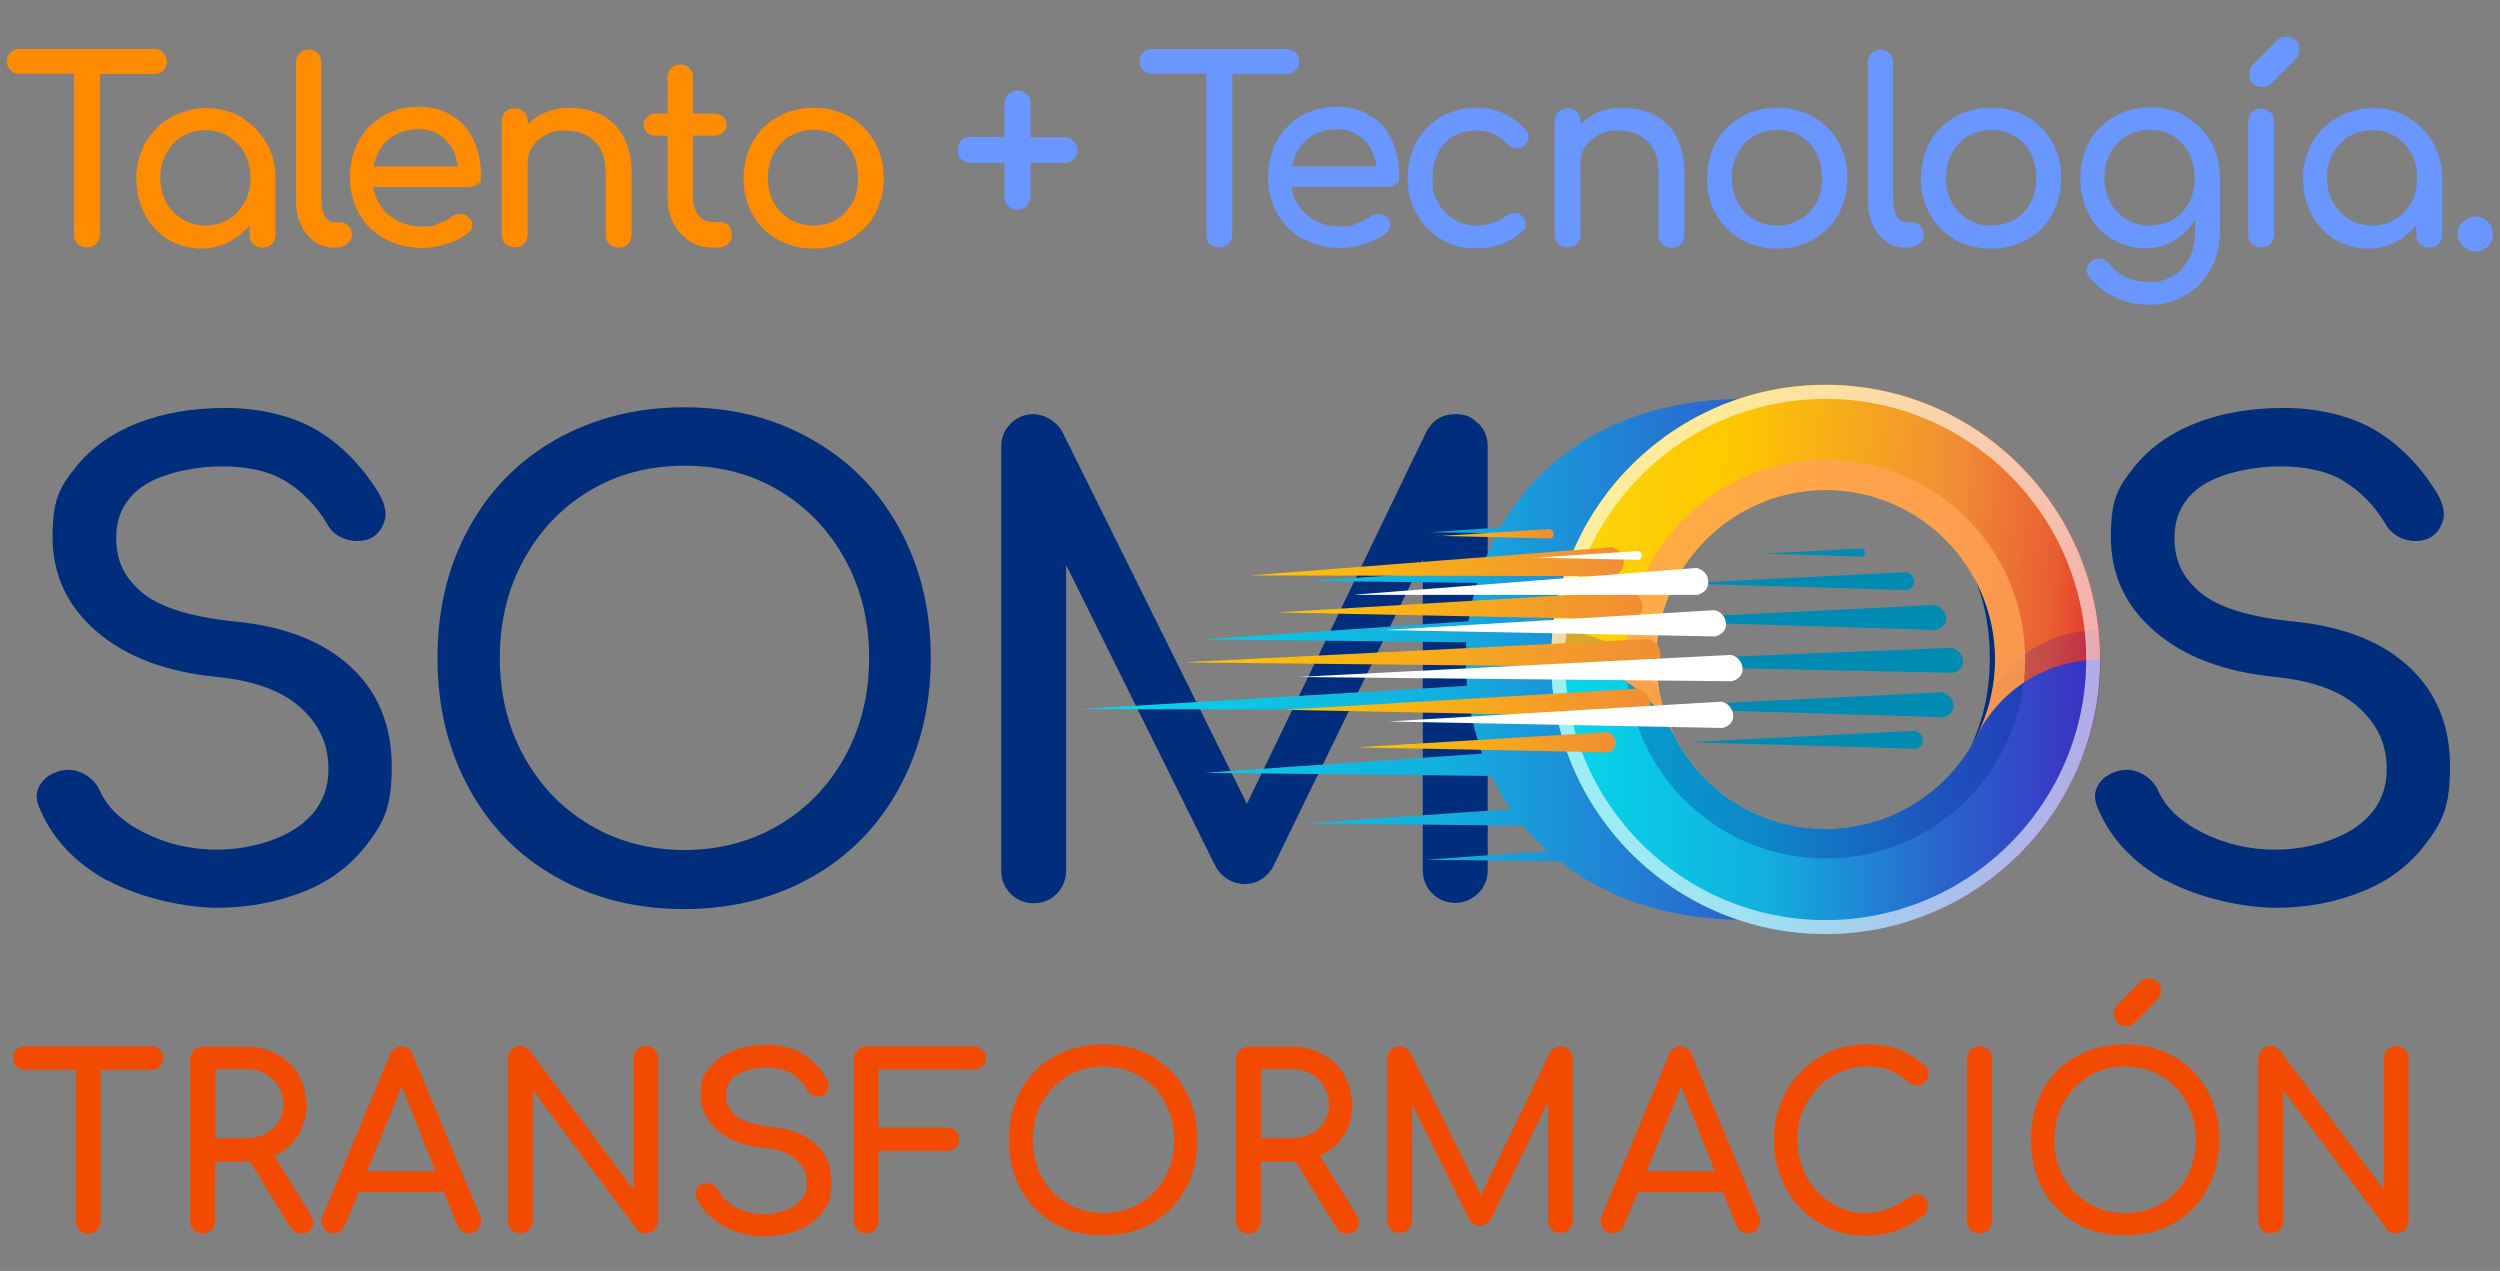 <?xml version="1.0" encoding="UTF-8"?>
<svg xmlns="http://www.w3.org/2000/svg" version="1.1" xmlns:xlink="http://www.w3.org/1999/xlink" viewBox="0 0 770.3 391.6">
  <rect x="0" y="0" width="770.3" height="391.6" fill="#808080" stroke="none"/>
  <defs>
    <style>
      .cls-1 {
        fill: url(#linear-gradient-2);
      }

      .cls-2 {
        fill: #002d7c;
      }

      .cls-3 {
        fill: #f24a00;
      }

      .cls-4, .cls-5 {
        fill: #fff;
      }

      .cls-6 {
        fill: none;
      }

      .cls-7 {
        fill: url(#linear-gradient-4);
      }

      .cls-5 {
        mix-blend-mode: overlay;
        opacity: .6;
      }

      .cls-5, .cls-8, .cls-9, .cls-10, .cls-11 {
        isolation: isolate;
      }

      .cls-12 {
        fill: #6997ff;
      }

      .cls-13 {
        fill: url(#linear-gradient-3);
      }

      .cls-14 {
        fill: url(#linear-gradient-5);
      }

      .cls-15 {
        fill: #ff8b00;
      }

      .cls-9 {
        fill: #002894;
        opacity: .3;
      }

      .cls-9, .cls-10, .cls-11 {
        mix-blend-mode: multiply;
      }

      .cls-16 {
        fill: url(#linear-gradient-8);
      }

      .cls-17 {
        fill: #008bb2;
      }

      .cls-10 {
        fill: #ffa255;
        opacity: .8;
      }

      .cls-18 {
        fill: url(#linear-gradient-7);
      }

      .cls-19 {
        fill: url(#linear-gradient-9);
      }

      .cls-20 {
        fill: url(#linear-gradient-6);
      }

      .cls-11 {
        fill: #3b00a0;
        opacity: .2;
      }

      .cls-21 {
        fill: url(#linear-gradient);
      }

      .cls-22 {
        clip-path: url(#clippath);
      }
    </style>
    <clipPath id="clippath">
      <path class="cls-6" d="M501.2,201.5c0,60.5,136.1,84.8,59.1,84.8s-244.2-26.8-244.2-87.3,128.8-94.8,205.9-94.8-20.9,36.8-20.9,97.2h0Z"/>
    </clipPath>
    <linearGradient id="linear-gradient" x1="332.3" y1="190.5" x2="617.4" y2="190.5" gradientTransform="translate(0 393.6) scale(1 -1)" gradientUnits="userSpaceOnUse">
      <stop offset="0" stop-color="#00eced"/>
      <stop offset="0" stop-color="#05dae9"/>
      <stop offset=".4" stop-color="#13aede"/>
      <stop offset=".7" stop-color="#2967ce"/>
      <stop offset="1" stop-color="#3c2dc1"/>
    </linearGradient>
    <linearGradient id="linear-gradient-2" x1="384.3" y1="69.5" x2="553.6" y2="69.5" gradientTransform="translate(89.4 234.8) rotate(4.6) scale(1 -1)" gradientUnits="userSpaceOnUse">
      <stop offset="0" stop-color="#ffef26"/>
      <stop offset="0" stop-color="#fee921"/>
      <stop offset="0" stop-color="#fdd70e"/>
      <stop offset=".2" stop-color="#fdcb03"/>
      <stop offset=".3" stop-color="#fdc800"/>
      <stop offset=".7" stop-color="#f18f34"/>
      <stop offset=".9" stop-color="#e95f32"/>
      <stop offset="1" stop-color="#e3312d"/>
    </linearGradient>
    <linearGradient id="linear-gradient-3" x1="477.9" y1="148.1" x2="647.2" y2="148.1" gradientTransform="translate(0 393.6) scale(1 -1)" gradientUnits="userSpaceOnUse">
      <stop offset="0" stop-color="#00eced"/>
      <stop offset="0" stop-color="#05dae9"/>
      <stop offset=".4" stop-color="#13aede"/>
      <stop offset=".7" stop-color="#2967ce"/>
      <stop offset="1" stop-color="#3c2dc1"/>
    </linearGradient>
    <linearGradient id="linear-gradient-4" x1="168.5" y1="311.2" x2="328.5" y2="311.2" gradientTransform="translate(213.1 481.3) scale(.9 -.9)" gradientUnits="userSpaceOnUse">
      <stop offset="0" stop-color="#fdc800"/>
      <stop offset="1" stop-color="#f18f34"/>
    </linearGradient>
    <linearGradient id="linear-gradient-5" x1="198.4" y1="327.5" x2="322.5" y2="327.5" gradientTransform="translate(213.1 481.3) scale(.9 -.9)" gradientUnits="userSpaceOnUse">
      <stop offset="0" stop-color="#fdc800"/>
      <stop offset="1" stop-color="#f18f34"/>
    </linearGradient>
    <linearGradient id="linear-gradient-6" x1="200.9" y1="294.2" x2="325" y2="294.2" gradientTransform="translate(213.1 481.3) scale(.9 -.9)" gradientUnits="userSpaceOnUse">
      <stop offset="0" stop-color="#fdc800"/>
      <stop offset="1" stop-color="#f18f34"/>
    </linearGradient>
    <linearGradient id="linear-gradient-7" x1="189.6" y1="342.6" x2="316.2" y2="342.6" gradientTransform="translate(213.1 481.3) scale(.9 -.9)" gradientUnits="userSpaceOnUse">
      <stop offset="0" stop-color="#fdc800"/>
      <stop offset="1" stop-color="#f18f34"/>
    </linearGradient>
    <linearGradient id="linear-gradient-8" x1="226.6" y1="280.7" x2="313.2" y2="280.7" gradientTransform="translate(213.1 481.3) scale(.9 -.9)" gradientUnits="userSpaceOnUse">
      <stop offset="0" stop-color="#fdc800"/>
      <stop offset="1" stop-color="#f18f34"/>
    </linearGradient>
    <linearGradient id="linear-gradient-9" x1="252.9" y1="352.2" x2="292.3" y2="352.2" gradientTransform="translate(213.1 481.3) scale(.9 -.9)" gradientUnits="userSpaceOnUse">
      <stop offset="0" stop-color="#fdc800"/>
      <stop offset="1" stop-color="#f18f34"/>
    </linearGradient>
  </defs>
  <!-- Generator: Adobe Illustrator 28.6.0, SVG Export Plug-In . SVG Version: 1.2.0 Build 709)  -->
  <g>
    <g id="Layer_1">
      <g class="cls-8">
        <g id="Layer_1-2" data-name="Layer_1">
          <g>
            <path class="cls-15" d="M50.3,16.3c.7.7,1.1,1.6,1.1,2.7s-.4,2-1.1,2.7c-.7.7-1.6,1.1-2.7,1.1h-16.8v49.4c0,1.1-.4,2.1-1.1,2.9s-1.7,1.1-2.9,1.1-2.1-.4-2.9-1.1-1.1-1.7-1.1-2.9V22.7H5.9c-1.1,0-2-.4-2.7-1.1-.7-.7-1.1-1.6-1.1-2.7s.4-2,1.1-2.7c.7-.7,1.6-1.1,2.7-1.1h41.7c1.1,0,2,.4,2.7,1.1Z"/>
            <path class="cls-15" d="M74.2,36.1c3.3,1.9,5.8,4.5,7.8,7.8s2.9,7,2.9,11v17.4c0,1.1-.4,2.1-1.1,2.9-.8.8-1.7,1.1-2.9,1.1s-2.1-.4-2.9-1.1c-.8-.8-1.1-1.7-1.1-2.9v-2.9c-1.8,2.2-4,4-6.6,5.3-2.6,1.2-5.5,1.9-8.4,1.9s-7.2-1-10.1-2.8-5.5-4.5-7.2-7.8c-1.7-3.4-2.6-7-2.6-11s1-7.8,2.8-11c1.9-3.4,4.5-5.9,7.8-7.8,3.4-1.9,7-2.9,11-2.9s7.7,1,10.9,2.9v-.2ZM70.4,67.6c2.1-1.2,3.7-3.1,5-5.3,1.2-2.2,1.8-4.7,1.8-7.5s-.6-5.3-1.8-7.5-2.9-4-5-5.3-4.5-1.9-7.1-1.9-5,.7-7.1,1.9c-2.1,1.2-3.7,3.1-5,5.3s-1.8,4.7-1.8,7.5.6,5.3,1.8,7.5c1.2,2.2,2.9,3.9,5,5.3,2.1,1.2,4.5,1.9,7.1,1.9s5-.7,7.1-1.9Z"/>
            <path class="cls-15" d="M96.9,74.4c-1.8-1.2-3.2-3-4.2-5.2-1-2.2-1.5-4.7-1.5-7.5V19.2c0-1.1.4-2.1,1.1-2.8.8-.8,1.6-1.1,2.8-1.1s2.1.4,2.8,1.1c.8.8,1.1,1.6,1.1,2.8v42.6c0,1.9.4,3.5,1.1,4.8.8,1.2,1.6,1.9,2.8,1.9h1.9c1.1,0,1.9.4,2.6,1.1.7.8,1,1.6,1,2.8s-.5,2.1-1.5,2.8c-1,.8-2.3,1.1-3.8,1.1h-.2c-2.2,0-4.2-.6-6-1.8h.4Z"/>
            <path class="cls-15" d="M147.3,56.6c-.7.7-1.5,1-2.6,1h-29.7c.6,3.6,2.2,6.6,5,8.8,2.8,2.2,6,3.4,10.1,3.4s3.2-.3,4.9-.9,3.1-1.2,4.2-2.1c.8-.6,1.6-.9,2.6-.9s1.7.3,2.3.8c1,.8,1.4,1.6,1.4,2.7s-.4,1.7-1.2,2.3c-1.7,1.4-3.9,2.6-6.6,3.4-2.6.9-5.2,1.3-7.6,1.3-4.3,0-8.1-1-11.5-2.8s-6-4.4-7.9-7.7-2.9-7-2.9-11.2.9-7.9,2.7-11.2c1.8-3.4,4.3-5.8,7.5-7.8,3.2-1.8,6.8-2.8,10.9-2.8s7.5.9,10.3,2.7c2.9,1.7,5.2,4.2,6.7,7.5,1.5,3.2,2.3,6.8,2.3,10.9s-.4,1.8-1.1,2.5h.2ZM119.6,43c-2.4,2.1-3.8,4.9-4.5,8.3h26c-.5-3.4-1.7-6.3-3.9-8.3-2.1-2.1-4.9-3.2-8.3-3.2s-6.9,1.1-9.3,3.2Z"/>
            <path class="cls-15" d="M185.5,35.5c2.9,1.5,5.1,3.8,6.7,6.8s2.4,6.6,2.4,10.8v19.2c0,1.1-.4,2.1-1.1,2.9s-1.7,1.1-2.9,1.1-2.1-.4-2.9-1.1c-.8-.8-1.1-1.7-1.1-2.9v-19.2c0-4.2-1.1-7.4-3.4-9.6-2.3-2.2-5.3-3.3-9-3.3s-4.2.5-5.9,1.3c-1.8.9-3.2,2.1-4.2,3.6-1.1,1.5-1.5,3.2-1.5,5.1v22c0,1.1-.4,2.1-1.1,2.9-.8.8-1.7,1.1-2.9,1.1s-2.1-.4-2.9-1.1c-.8-.8-1.1-1.7-1.1-2.9v-34.8c0-1.2.4-2.2,1.1-2.9.8-.8,1.7-1.1,2.9-1.1s2.2.4,2.9,1.1c.8.8,1.1,1.7,1.1,2.9v.9c1.6-1.6,3.6-3,5.9-3.8,2.3-1,4.7-1.3,7.4-1.3s6.8.8,9.7,2.3h0Z"/>
            <path class="cls-15" d="M224.5,69.6c.7.8,1,1.6,1,2.8s-.4,2.1-1.2,2.8c-.9.8-2,1.1-3.4,1.1h-1.4c-2.6,0-4.9-.7-7-2s-3.7-3.2-5-5.5c-1.2-2.3-1.8-4.9-1.8-7.8v-19.2h-3.6c-1.1,0-2-.3-2.7-1s-1.1-1.4-1.1-2.3.4-1.9,1.1-2.5c.7-.7,1.5-1,2.7-1h3.6v-11.2c0-1.1.4-2.1,1.1-2.8.8-.8,1.6-1.1,2.8-1.1s2.1.4,2.8,1.1c.8.8,1.1,1.6,1.1,2.8v11.2h6.6c1.1,0,2,.3,2.7,1s1.1,1.4,1.1,2.5-.4,1.7-1.1,2.3c-.7.7-1.5,1-2.7,1h-6.6v19.2c0,2.1.6,3.8,1.7,5.3s2.6,2.1,4.2,2.1h2.7c1,0,1.7.4,2.4,1.1l.2.2Z"/>
            <path class="cls-15" d="M239.6,73.8c-3.3-1.8-5.8-4.4-7.7-7.7s-2.8-7-2.8-11.2,1-7.9,2.8-11.2,4.4-5.8,7.7-7.7c3.3-1.8,7-2.8,11.2-2.8s7.8,1,11,2.8,5.8,4.4,7.7,7.7,2.8,7,2.8,11.2-1,7.8-2.8,11.2c-1.8,3.3-4.4,5.8-7.7,7.7s-7,2.8-11.1,2.8-7.8-1-11.2-2.8h0ZM257.8,67.6c2.1-1.2,3.7-3,4.9-5.2s1.7-4.7,1.7-7.6-.6-5.4-1.7-7.6c-1.1-2.2-2.8-4-4.9-5.3s-4.5-1.9-7.2-1.9-5.1.7-7.2,1.9-3.7,3-5,5.3c-1.2,2.2-1.8,4.8-1.8,7.6s.6,5.4,1.8,7.6c1.2,2.2,2.9,3.9,5,5.2,2.1,1.2,4.5,1.9,7.2,1.9s5.1-.7,7.2-1.9Z"/>
            <path class="cls-12" d="M310.6,63.5c-.8-.8-1.1-1.7-1.1-2.9v-10.4h-10.4c-1.1,0-2.1-.4-2.9-1.1s-1.1-1.7-1.1-2.9.4-2.1,1.1-2.9c.8-.8,1.7-1.1,2.9-1.1h10.4v-10.4c0-1.1.4-2,1.2-2.8.8-.8,1.7-1.1,2.8-1.1s2.1.4,2.9,1.1c.8.8,1.1,1.7,1.1,2.9v10.4h10.4c1.1,0,2,.4,2.9,1.1.8.8,1.2,1.7,1.2,2.9s-.4,2-1.2,2.8c-.8.8-1.7,1.1-2.9,1.1h-10.4v10.4c0,1.1-.4,2.1-1.1,2.9-.8.8-1.7,1.1-2.9,1.1s-2.1-.4-2.9-1.1h0Z"/>
            <path class="cls-12" d="M399.2,16.3c.7.7,1.1,1.6,1.1,2.7s-.4,2-1.1,2.7c-.7.7-1.6,1.1-2.7,1.1h-16.8v49.4c0,1.1-.4,2.1-1.1,2.9-.8.8-1.7,1.1-2.9,1.1s-2.1-.4-2.9-1.1-1.1-1.7-1.1-2.9V22.7h-16.8c-1.1,0-2-.4-2.7-1.1-.7-.7-1.1-1.6-1.1-2.7s.4-2,1.1-2.7c.7-.7,1.6-1.1,2.7-1.1h41.7c1.1,0,2,.4,2.7,1.1h0Z"/>
            <path class="cls-12" d="M430.2,56.6c-.7.7-1.5,1-2.6,1h-29.7c.6,3.6,2.2,6.6,5,8.8,2.8,2.2,6,3.4,10.1,3.4s3.2-.3,4.9-.9c1.7-.6,3.1-1.2,4.2-2.1.8-.6,1.6-.9,2.6-.9s1.7.3,2.3.8c1,.8,1.4,1.6,1.4,2.7s-.4,1.7-1.2,2.3c-1.7,1.4-3.9,2.6-6.6,3.4-2.6.9-5.2,1.3-7.6,1.3-4.3,0-8.1-1-11.5-2.8s-6-4.4-7.9-7.7-2.9-7-2.9-11.2.9-7.9,2.7-11.2c1.8-3.4,4.3-5.8,7.5-7.8,3.2-1.8,6.8-2.8,10.9-2.8s7.5.9,10.3,2.7c2.9,1.7,5.2,4.2,6.7,7.5,1.5,3.2,2.3,6.8,2.3,10.9s-.4,1.8-1.1,2.5h.2ZM402.6,43c-2.4,2.1-3.8,4.9-4.5,8.3h26c-.5-3.4-1.7-6.3-3.9-8.3-2.1-2.1-4.9-3.2-8.3-3.2s-6.9,1.1-9.3,3.2h0Z"/>
            <path class="cls-12" d="M444.2,73.8c-3.3-1.9-5.8-4.5-7.7-7.8-1.8-3.4-2.8-7-2.8-11s.9-7.9,2.7-11.2c1.8-3.4,4.3-5.8,7.6-7.8,3.3-1.8,6.9-2.8,10.9-2.8,6.1,0,11.2,2.3,15.3,7,.5.6.8,1.2.8,2,0,1.1-.6,2.1-1.7,2.9-.5.4-1.1.6-1.8.6-1.2,0-2.2-.5-3.1-1.4-1.3-1.4-2.7-2.4-4.2-3.1s-3.3-1-5.3-1c-4,0-7.3,1.3-9.8,4s-3.7,6.2-3.7,10.6.6,5.4,1.7,7.6,2.8,3.9,4.9,5.2,4.5,1.9,7.2,1.9,6.4-1,8.6-2.8c1-.8,1.9-1.1,2.9-1.1s1.4.2,2,.7c1,.9,1.5,1.7,1.5,2.8s-.3,1.5-1,2.1c-3.7,3.4-8.4,5.3-14.1,5.3s-7.8-1-11.1-2.8h0Z"/>
            <path class="cls-12" d="M509.9,35.5c2.9,1.5,5.1,3.8,6.7,6.8s2.4,6.6,2.4,10.8v19.2c0,1.1-.4,2.1-1.1,2.9s-1.7,1.1-2.9,1.1-2.1-.4-2.9-1.1c-.8-.8-1.1-1.7-1.1-2.9v-19.2c0-4.2-1.1-7.4-3.4-9.6-2.3-2.2-5.3-3.3-9-3.3s-4.2.5-5.9,1.3c-1.8.9-3.2,2.1-4.2,3.6-1.1,1.5-1.5,3.2-1.5,5.1v22c0,1.1-.4,2.1-1.1,2.9-.8.8-1.7,1.1-2.9,1.1s-2.1-.4-2.9-1.1c-.8-.8-1.1-1.7-1.1-2.9v-34.8c0-1.2.4-2.2,1.1-2.9.8-.8,1.7-1.1,2.9-1.1s2.2.4,2.9,1.1c.8.8,1.1,1.7,1.1,2.9v.9c1.6-1.6,3.6-3,5.9-3.8,2.3-1,4.7-1.3,7.4-1.3s6.8.8,9.7,2.3h0Z"/>
            <path class="cls-12" d="M536.5,73.8c-3.3-1.8-5.8-4.4-7.7-7.7s-2.8-7-2.8-11.2,1-7.9,2.8-11.2,4.4-5.8,7.7-7.7,7-2.8,11.2-2.8,7.8,1,11,2.8,5.8,4.4,7.7,7.7,2.8,7,2.8,11.2-1,7.8-2.8,11.2c-1.8,3.3-4.4,5.8-7.7,7.7s-7,2.8-11.1,2.8-7.8-1-11.2-2.8h0ZM554.8,67.6c2.1-1.2,3.7-3,4.9-5.2s1.7-4.7,1.7-7.6-.6-5.4-1.7-7.6c-1.1-2.2-2.8-4-4.9-5.3-2.1-1.2-4.5-1.9-7.2-1.9s-5.1.7-7.2,1.9-3.7,3-5,5.3c-1.2,2.2-1.8,4.8-1.8,7.6s.6,5.4,1.8,7.6c1.2,2.2,2.9,3.9,5,5.2s4.5,1.9,7.2,1.9,5.1-.7,7.2-1.9Z"/>
            <path class="cls-12" d="M581.2,74.4c-1.8-1.2-3.2-3-4.2-5.2-1-2.2-1.5-4.7-1.5-7.5V19.2c0-1.1.4-2.1,1.1-2.8.8-.8,1.6-1.1,2.8-1.1s2.1.4,2.8,1.1c.8.8,1.1,1.6,1.1,2.8v42.6c0,1.9.4,3.5,1.1,4.8.8,1.2,1.6,1.9,2.8,1.9h1.9c1.1,0,1.9.4,2.6,1.1.7.8,1,1.6,1,2.8s-.5,2.1-1.5,2.8c-1,.8-2.3,1.1-3.8,1.1h-.2c-2.2,0-4.2-.6-6-1.8h.4Z"/>
            <path class="cls-12" d="M602.4,73.8c-3.3-1.8-5.8-4.4-7.7-7.7s-2.8-7-2.8-11.2,1-7.9,2.8-11.2,4.4-5.8,7.7-7.7,7-2.8,11.2-2.8,7.8,1,11,2.8,5.8,4.4,7.7,7.7,2.8,7,2.8,11.2-1,7.8-2.8,11.2c-1.8,3.3-4.4,5.8-7.7,7.7s-7,2.8-11.1,2.8-7.8-1-11.2-2.8h0ZM620.8,67.6c2.1-1.2,3.7-3,4.9-5.2s1.7-4.7,1.7-7.6-.6-5.4-1.7-7.6c-1.1-2.2-2.8-4-4.9-5.3-2.1-1.2-4.5-1.9-7.2-1.9s-5.1.7-7.2,1.9-3.7,3-5,5.3c-1.2,2.2-1.8,4.8-1.8,7.6s.6,5.4,1.8,7.6c1.2,2.2,2.9,3.9,5,5.2s4.5,1.9,7.2,1.9,5.1-.7,7.2-1.9Z"/>
            <path class="cls-12" d="M673.5,36c3.3,1.8,5.8,4.4,7.7,7.7s2.8,7,2.8,11.2v16.8c0,4.1-1,7.8-2.8,11.2s-4.4,6-7.7,8c-3.4,1.9-7.1,3-11.2,3s-7.3-.8-10.4-2.2c-3.3-1.5-5.9-3.6-8.1-6.3-.6-.8-.9-1.4-.9-2.2s.6-2,1.6-2.8c.8-.5,1.4-.7,2.2-.7,1.3,0,2.4.6,3.2,1.6,1.4,1.8,3.2,3.3,5.3,4.2s4.6,1.4,7.3,1.4,4.9-.6,7-1.8,3.7-3.1,5-5.4,1.9-5.2,1.9-8.5v-3.8c-1.6,2.9-3.7,5.1-6.4,6.7s-5.6,2.4-9,2.4-7.3-1-10.3-2.8-5.5-4.4-7.1-7.7c-1.7-3.3-2.6-7-2.6-11.2s1-7.9,2.8-11.2,4.4-5.8,7.7-7.7,7-2.8,11.2-2.8,7.8,1,11,2.8h0ZM669.6,67.6c2.1-1.2,3.7-3,4.9-5.2s1.7-4.7,1.7-7.6-.6-5.4-1.7-7.6c-1.1-2.2-2.8-4-4.9-5.3-2.1-1.2-4.5-1.9-7.2-1.9s-5.1.7-7.2,1.9-3.7,3-5,5.3c-1.2,2.2-1.8,4.8-1.8,7.6s.6,5.4,1.8,7.6c1.2,2.2,2.9,3.9,5,5.2s4.5,1.9,7.2,1.9,5.1-.7,7.2-1.9Z"/>
            <path class="cls-12" d="M693.8,75.1c-.8-.8-1.1-1.7-1.1-2.9v-34.7c0-1.2.4-2.2,1.1-2.9.8-.8,1.7-1.1,2.9-1.1s2.2.4,2.9,1.1c.8.8,1.1,1.7,1.1,2.9v34.7c0,1.1-.4,2.1-1.1,2.9-.8.8-1.7,1.1-2.9,1.1s-2.1-.4-2.9-1.1ZM694.1,25.7c-.8-.8-1.1-1.7-1.1-2.9s.3-2,1-2.7l7.7-7.7c.8-.8,1.7-1.1,2.8-1.1s2.1.4,2.9,1.1c.8.8,1.1,1.7,1.1,2.9s-.4,2-1.1,2.8l-7.6,7.6c-.8.8-1.6,1.1-2.8,1.1s-2.2-.4-2.9-1.1h0Z"/>
            <path class="cls-12" d="M741.8,36.1c3.3,1.9,5.8,4.5,7.8,7.8,1.9,3.4,2.9,7,2.9,11v17.4c0,1.1-.4,2.1-1.1,2.9s-1.7,1.1-2.9,1.1-2.1-.4-2.9-1.1c-.8-.8-1.1-1.7-1.1-2.9v-2.9c-1.8,2.2-4,4-6.6,5.3s-5.5,1.9-8.4,1.9-7.2-1-10.1-2.8-5.5-4.5-7.2-7.8c-1.7-3.4-2.6-7-2.6-11s1-7.8,2.8-11c1.9-3.4,4.5-5.9,7.8-7.8,3.4-1.9,7-2.9,11-2.9s7.7,1,10.9,2.9v-.2ZM738,67.6c2.1-1.2,3.7-3.1,5-5.3s1.8-4.7,1.8-7.5-.6-5.3-1.8-7.5c-1.2-2.2-2.9-4-5-5.3s-4.5-1.9-7.1-1.9-5,.7-7.1,1.9-3.7,3.1-5,5.3-1.8,4.7-1.8,7.5.6,5.3,1.8,7.5c1.2,2.2,2.9,3.9,5,5.3,2.1,1.2,4.5,1.9,7.1,1.9s5-.7,7.1-1.9Z"/>
            <path class="cls-12" d="M758.9,75.9c-1.1-1.1-1.6-2.3-1.6-3.8s.6-2.8,1.6-3.8c1.1-1.1,2.3-1.6,3.8-1.6s2.7.6,3.8,1.6c1.1,1.1,1.6,2.4,1.6,3.8s-.5,2.7-1.5,3.8c-1.1,1.1-2.3,1.6-3.8,1.6s-2.7-.6-3.8-1.6h0Z"/>
          </g>
          <g>
            <path class="cls-2" d="M33.3,271.5c-10.1-5.6-17.1-13-21-22.2-.7-1.5-1-2.9-1-3.8,0-1.9.7-3.6,2.1-5.1s3.4-2.5,5.7-3c.4,0,1.1-.2,1.9-.2,2,0,4,.6,5.8,1.8,1.8,1.2,3.3,2.9,4.1,4.9,2.3,5,6.8,9.3,13.6,12.7,6.8,3.4,14.3,5.2,22.4,5.2s17.7-2.2,24.3-6.6,10-10.5,10-18.2-2.8-13.6-8.4-18.8c-5.6-5.2-14.2-8.4-25.7-9.6-15.8-1.5-28.2-6.2-37.3-14-9.1-7.8-13.6-17.5-13.6-29.2s2.3-15.3,7-21.3c4.7-5.9,11-10.5,19.1-13.7s17.2-4.7,27.3-4.7,20.2,2.3,27.8,6.7c7.6,4.5,13.9,10.9,19.1,19.2,1.5,2.5,2.3,4.8,2.3,6.9s-1.2,5.2-3.8,6.9c-1.4.9-3.1,1.3-5,1.3s-3.7-.5-5.4-1.4-3-2.3-3.8-3.9c-3.4-5.7-7.8-10.1-12.9-13.2s-11.7-4.5-19.6-4.5-17.5,1.9-23.5,5.6c-6,3.8-9,9.3-9,16.5s2.7,12.3,8,16.8c5.4,4.5,14.9,7.5,28.7,8.9,15.3,1.5,27.2,6.2,35.6,14,8.4,7.8,12.6,18,12.6,30.7s-2.5,17.2-7.5,23.8c-5,6.6-11.6,11.6-19.8,14.8s-17,4.9-26.5,4.9-23.6-2.9-33.8-8.5v.2Z"/>
            <path class="cls-2" d="M171.3,270.2c-11.6-6.5-20.5-15.7-26.9-27.5-6.4-11.8-9.6-25.1-9.6-40s3.2-28.2,9.6-39.9,15.3-20.8,26.9-27.4c11.6-6.5,24.7-9.9,39.5-9.9s27.8,3.3,39.3,9.9c11.6,6.5,20.6,15.7,27,27.4,6.4,11.7,9.7,25,9.7,39.9s-3.3,28.2-9.7,40c-6.4,11.8-15.4,21-26.9,27.5s-24.6,9.9-39.4,9.9-28-3.3-39.5-9.9ZM240.2,254.1c8.7-5.2,15.4-12.3,20.3-21.3,4.9-9,7.3-19,7.3-30.1s-2.4-21.1-7.3-30.1-11.6-16.1-20.2-21.3-18.4-7.8-29.4-7.8-20.8,2.6-29.4,7.8c-8.6,5.2-15.3,12.3-20.2,21.3s-7.3,19-7.3,30.1,2.4,21.1,7.3,30.1,11.6,16.1,20.3,21.3c8.7,5.2,18.5,7.8,29.3,7.8s20.6-2.6,29.3-7.8Z"/>
            <path class="cls-2" d="M455.5,130.4c1.9,1.9,2.9,4.3,2.9,7.2v130.5c0,2.9-1,5.2-3,7.2-2,1.9-4.3,2.9-7,2.9s-5.2-1-7.1-2.9-2.9-4.3-2.9-7.2v-95.8l-46.3,95.1c-2.2,3.4-5.1,5-8.6,5s-7.3-2-9.2-5.9l-45.8-92.4v94.1c0,2.9-1,5.2-2.9,7.2-1.9,1.9-4.3,2.9-7.1,2.9s-5.2-1-7.1-2.9-2.9-4.3-2.9-7.2v-130.5c0-2.9,1-5.2,2.9-7.2,1.9-1.9,4.3-2.9,7.1-2.9s6.8,1.8,8.8,5.4l56.9,114.7,55.3-114.7c2-3.6,5-5.4,8.8-5.4s5.2,1,7.1,2.9h0Z"/>
            <path class="cls-2" d="M516.7,270.2c-11.6-6.5-20.5-15.7-26.9-27.5-6.4-11.8-9.6-25.1-9.6-40s3.2-28.2,9.6-39.9c6.4-11.7,15.3-20.8,26.9-27.4,11.6-6.5,24.7-9.9,39.5-9.9s27.8,3.3,39.3,9.9c11.6,6.5,20.6,15.7,27,27.4,6.4,11.7,9.7,25,9.7,39.9s-3.3,28.2-9.7,40c-6.4,11.8-15.4,21-26.9,27.5-11.5,6.5-24.6,9.9-39.4,9.9s-28-3.3-39.5-9.9ZM585.5,254.1c8.7-5.2,15.4-12.3,20.3-21.3,4.9-9,7.3-19,7.3-30.1s-2.4-21.1-7.3-30.1-11.6-16.1-20.2-21.3-18.4-7.8-29.4-7.8-20.8,2.6-29.4,7.8c-8.6,5.2-15.3,12.3-20.2,21.3-4.9,9-7.3,19-7.3,30.1s2.4,21.1,7.3,30.1,11.6,16.1,20.3,21.3c8.7,5.2,18.5,7.8,29.3,7.8s20.6-2.6,29.3-7.8Z"/>
            <path class="cls-2" d="M667.5,271.5c-10.1-5.6-17.1-13-21-22.2-.7-1.5-1-2.9-1-3.8,0-1.9.7-3.6,2.1-5.1s3.4-2.5,5.7-3c.4,0,1.1-.2,1.9-.2,2,0,4,.6,5.8,1.8,1.8,1.2,3.3,2.9,4.1,4.9,2.3,5,6.8,9.3,13.6,12.7,6.8,3.4,14.3,5.2,22.4,5.2s17.7-2.2,24.3-6.6,10-10.5,10-18.2-2.8-13.6-8.4-18.8c-5.6-5.2-14.2-8.4-25.7-9.6-15.8-1.5-28.2-6.2-37.3-14s-13.6-17.5-13.6-29.2,2.3-15.3,7-21.3c4.7-5.9,11-10.5,19.1-13.7s17.2-4.7,27.3-4.7,20.2,2.3,27.8,6.7c7.6,4.5,13.9,10.9,19.1,19.2,1.5,2.5,2.3,4.8,2.3,6.9s-1.2,5.2-3.8,6.9c-1.4.9-3.1,1.3-5,1.3s-3.7-.5-5.4-1.4c-1.6-1-3-2.3-3.8-3.9-3.4-5.7-7.8-10.1-12.9-13.2s-11.7-4.5-19.6-4.5-17.5,1.9-23.5,5.6c-6,3.8-9,9.3-9,16.5s2.7,12.3,8,16.8c5.4,4.5,14.9,7.5,28.7,8.9,15.3,1.5,27.2,6.2,35.6,14s12.6,18,12.6,30.7-2.5,17.2-7.5,23.8c-5,6.6-11.6,11.6-19.8,14.8-8.2,3.3-17,4.9-26.5,4.9s-23.6-2.9-33.8-8.5v.2Z"/>
          </g>
          <g>
            <path class="cls-3" d="M49.3,323.4c.7.7,1,1.5,1,2.6s-.3,1.9-1,2.6-1.5,1-2.5,1h-15.8v46.7c0,1.1-.4,2-1.1,2.7-.8.8-1.6,1.1-2.7,1.1s-2-.4-2.7-1.1-1.1-1.6-1.1-2.7v-46.7H7.6c-1.1,0-1.9-.3-2.5-1-.7-.7-1-1.5-1-2.6s.3-1.9,1-2.6,1.5-1,2.5-1h39.2c1.1,0,1.9.3,2.5,1h0Z"/>
            <path class="cls-3" d="M96.6,376.6c0,1-.3,1.8-1,2.5s-1.5,1-2.7,1-2.5-.6-3.3-1.8l-12.6-20.4h-10.7v18.4c0,1.1-.4,2-1.1,2.7-.7.8-1.6,1.1-2.8,1.1s-2-.4-2.7-1.1c-.8-.8-1.1-1.6-1.1-2.7v-49.9c0-1.1.4-2,1.1-2.8.8-.7,1.6-1.1,2.7-1.1h13.2c3.6,0,6.9.8,9.7,2.3,2.9,1.5,5.1,3.6,6.7,6.4,1.6,2.8,2.4,5.9,2.4,9.5s-.9,6.6-2.7,9.3c-1.7,2.7-4.1,4.8-7.2,6.1l11.2,18.1c.5.8.8,1.6.8,2.4h0ZM75.8,350.7c3.4,0,6-1,8.2-2.9,2.1-1.9,3.3-4.3,3.3-7.4s-1.1-5.9-3.3-7.9c-2.1-2.1-4.9-3.1-8.2-3.1h-9.4v21.3h9.4Z"/>
            <path class="cls-3" d="M148.2,376.2c0,1.1-.4,1.9-1.1,2.7s-1.6,1.1-2.7,1.1-1.4-.2-2.1-.7c-.7-.4-1.1-1-1.4-1.7l-4.1-10.3h-26.3l-4.2,10.3c-.4.8-.9,1.3-1.4,1.7-.7.4-1.3.7-2,.7-1.1,0-2-.4-2.7-1.1-.7-.8-1.1-1.6-1.1-2.7s0-1.1.4-1.7l20.6-49.5c.8-1.7,1.9-2.6,3.5-2.6s3,.9,3.6,2.6l20.7,49.6c.3.7.4,1.1.4,1.6h0ZM113,360.9h21.2l-10.4-26.2s-10.7,26.2-10.7,26.2Z"/>
            <path class="cls-3" d="M157.6,378.9c-.7-.7-1.1-1.6-1.1-2.8v-49.9c0-1.1.4-2,1.1-2.8.7-.7,1.6-1.1,2.7-1.1s1.1,0,1.6.4c.6.3,1,.6,1.3,1l32,42.8v-40.3c0-1.1.4-2,1.1-2.8.8-.7,1.6-1.1,2.7-1.1s2,.4,2.7,1.1,1.1,1.6,1.1,2.8v49.9c0,1.1-.4,2-1.1,2.8-.7.7-1.6,1.1-2.7,1.1s-1.1,0-1.6-.3c-.6-.2-1-.6-1.2-1l-32-42.8v40.3c0,1.1-.4,2-1.1,2.7-.7.8-1.6,1.1-2.8,1.1s-2-.4-2.7-1.1h0Z"/>
            <path class="cls-3" d="M222.6,377.5c-3.9-2.2-6.5-5-8-8.5-.3-.6-.4-1.1-.4-1.4,0-.8.3-1.3.8-1.9.6-.6,1.2-1,2.2-1.1h.8c.8,0,1.5.2,2.2.7s1.2,1.1,1.5,1.9c.9,1.9,2.6,3.5,5.2,4.9s5.5,2,8.6,2,6.8-.9,9.3-2.6c2.6-1.7,3.8-4,3.8-7s-1.1-5.2-3.3-7.2-5.5-3.3-9.9-3.6c-6-.6-10.8-2.4-14.3-5.4-3.4-3-5.2-6.7-5.2-11.2s.9-5.8,2.7-8.1,4.2-4,7.4-5.3c3.1-1.2,6.6-1.8,10.4-1.8s7.8.9,10.6,2.6c2.9,1.7,5.4,4.2,7.4,7.4.6,1,.9,1.8.9,2.7s-.5,2-1.4,2.7c-.6.4-1.1.5-1.9.5s-1.4-.2-2-.6c-.7-.4-1.1-.9-1.4-1.5-1.3-2.2-3-3.9-5-5.1-2-1.1-4.5-1.7-7.5-1.7s-6.7.8-9,2.2-3.4,3.5-3.4,6.3,1.1,4.7,3.1,6.4c2,1.7,5.7,2.9,11,3.4,5.8.6,10.4,2.4,13.6,5.4,3.3,3,4.8,6.9,4.8,11.8s-1,6.6-2.9,9.1-4.4,4.4-7.6,5.6-6.5,1.9-10.1,1.9-9-1.1-12.9-3.3h0Z"/>
            <path class="cls-3" d="M264.2,378.9c-.8-.8-1.1-1.6-1.1-2.7v-49.9c0-1.1.4-2,1.1-2.8.8-.7,1.6-1.1,2.7-1.1h33.1c1.1,0,2,.3,2.7,1,.7.7,1.1,1.5,1.1,2.6s-.4,1.9-1.1,2.5c-.7.7-1.6,1-2.7,1h-29.3v17.9h21.1c1.1,0,2,.3,2.7,1,.7.7,1.1,1.5,1.1,2.6s-.4,1.9-1.1,2.6-1.6,1-2.7,1h-21.1v21.6c0,1.1-.4,2-1.1,2.7-.8.8-1.6,1.1-2.7,1.1s-2-.4-2.7-1.1h0Z"/>
            <path class="cls-3" d="M324.8,376.9c-4.4-2.5-7.8-6-10.3-10.5-2.5-4.5-3.6-9.6-3.6-15.3s1.2-10.8,3.6-15.2c2.5-4.5,5.8-7.9,10.3-10.4,4.4-2.5,9.5-3.7,15.1-3.7s10.6,1.2,15,3.7,7.8,6,10.3,10.4c2.5,4.5,3.7,9.6,3.7,15.2s-1.2,10.8-3.7,15.3-5.9,8-10.3,10.5c-4.4,2.5-9.4,3.7-15.1,3.7s-10.7-1.2-15.1-3.7h0ZM351.2,370.8c3.4-2,5.9-4.7,7.8-8.1s2.8-7.3,2.8-11.5-1-8-2.8-11.5-4.4-6.1-7.8-8.1c-3.3-2-7.1-3-11.2-3s-7.9,1-11.2,3c-3.3,2-5.8,4.7-7.8,8.1-1.8,3.4-2.8,7.3-2.8,11.5s1,8,2.8,11.5,4.4,6.1,7.8,8.1,7.1,3,11.2,3,7.8-1,11.2-3Z"/>
            <path class="cls-3" d="M418.8,376.6c0,1-.3,1.8-1,2.5s-1.5,1-2.7,1-2.5-.6-3.3-1.8l-12.6-20.4h-10.7v18.4c0,1.1-.4,2-1.1,2.7-.7.8-1.6,1.1-2.8,1.1s-2-.4-2.7-1.1c-.8-.8-1.1-1.6-1.1-2.7v-49.9c0-1.1.4-2,1.1-2.8.8-.7,1.6-1.1,2.7-1.1h13.2c3.6,0,6.9.8,9.7,2.3,2.9,1.5,5.1,3.6,6.7,6.4,1.6,2.8,2.4,5.9,2.4,9.5s-.9,6.6-2.7,9.3c-1.7,2.7-4.1,4.8-7.2,6.1l11.2,18.1c.5.8.8,1.6.8,2.4h0ZM398,350.7c3.4,0,6-1,8.2-2.9,2.1-1.9,3.3-4.3,3.3-7.4s-1.1-5.9-3.3-7.9c-2.1-2.1-4.9-3.1-8.2-3.1h-9.4v21.3h9.4Z"/>
            <path class="cls-3" d="M483.5,323.5c.8.8,1.1,1.6,1.1,2.7v49.9c0,1.1-.4,2-1.1,2.7-.8.8-1.6,1.1-2.7,1.1s-2-.4-2.7-1.1c-.8-.8-1.1-1.6-1.1-2.7v-36.7l-17.7,36.4c-.9,1.2-1.9,1.9-3.3,1.9s-2.8-.8-3.5-2.3l-17.5-35.3v36c0,1.1-.4,2-1.1,2.7-.8.8-1.6,1.1-2.7,1.1s-2-.4-2.7-1.1c-.8-.8-1.1-1.6-1.1-2.7v-49.9c0-1.1.4-2,1.1-2.7.8-.8,1.6-1.1,2.7-1.1s2.6.7,3.4,2.1l21.7,43.8,21.2-43.8c.8-1.3,1.9-2.1,3.4-2.1s2,.4,2.7,1.1h0Z"/>
            <path class="cls-3" d="M542.3,376.2c0,1.1-.4,1.9-1.1,2.7s-1.6,1.1-2.7,1.1-1.4-.2-2.1-.7c-.7-.4-1.1-1-1.4-1.7l-4.1-10.3h-26.3l-4.2,10.3c-.4.8-.9,1.3-1.4,1.7-.7.4-1.3.7-2,.7-1.1,0-2-.4-2.7-1.1-.7-.8-1.1-1.6-1.1-2.7s0-1.1.4-1.7l20.6-49.5c.8-1.7,1.9-2.6,3.5-2.6s3,.9,3.6,2.6l20.7,49.6c.3.7.4,1.1.4,1.6h0ZM507.2,360.9h21.2l-10.4-26.2-10.7,26.2h0Z"/>
            <path class="cls-3" d="M560.5,376.8c-4.3-2.6-7.8-6.1-10.2-10.7-2.5-4.5-3.7-9.5-3.7-14.9s1.2-10.3,3.7-14.8c2.5-4.5,5.9-8,10.2-10.7,4.3-2.6,9.1-3.9,14.4-3.9s6.9.5,9.7,1.4c2.7,1,5.5,2.6,8.2,4.9.6.5,1,.9,1.1,1.3s.3,1.1.3,1.6c0,1-.4,1.8-1.1,2.4-.7.7-1.5,1-2.5,1s-1.8-.3-2.6-1c-2-1.7-3.9-3-5.8-3.7s-4.4-1.1-7.4-1.1-7.3,1.1-10.5,3.1c-3.2,2-5.7,4.8-7.7,8.2s-2.8,7.3-2.8,11.3,1,7.9,2.8,11.4c1.9,3.4,4.4,6.1,7.7,8.1,3.2,2,6.7,3.1,10.5,3.1s9.2-1.6,13.5-4.9c.9-.6,1.6-.9,2.4-.9s1.7.3,2.3,1c.6.7,1,1.5,1,2.6s-.4,1.9-1.1,2.7c-5.3,4.3-11.3,6.4-17.9,6.4s-10-1.3-14.4-3.9v.2Z"/>
            <path class="cls-3" d="M607.2,378.9c-.8-.8-1.1-1.6-1.1-2.7v-49.9c0-1.1.4-2,1.1-2.8.8-.7,1.6-1.1,2.7-1.1s2,.4,2.8,1.1c.7.7,1.1,1.6,1.1,2.8v49.9c0,1.1-.4,2-1.1,2.7-.7.8-1.6,1.1-2.8,1.1s-2-.4-2.7-1.1Z"/>
            <path class="cls-3" d="M639.7,376.9c-4.4-2.5-7.8-6-10.3-10.5-2.5-4.5-3.6-9.6-3.6-15.3s1.2-10.8,3.6-15.2c2.5-4.5,5.8-7.9,10.3-10.4,4.4-2.5,9.5-3.7,15.1-3.7s10.6,1.2,15,3.7c4.4,2.5,7.8,6,10.3,10.4,2.5,4.5,3.7,9.6,3.7,15.2s-1.2,10.8-3.7,15.3c-2.5,4.5-5.9,8-10.3,10.5s-9.4,3.7-15.1,3.7-10.7-1.2-15.1-3.7h0ZM666,370.8c3.4-2,5.9-4.7,7.8-8.1,1.8-3.4,2.8-7.3,2.8-11.5s-1-8-2.8-11.5-4.4-6.1-7.8-8.1c-3.3-2-7.1-3-11.2-3s-7.9,1-11.2,3c-3.3,2-5.8,4.7-7.8,8.1-1.8,3.4-2.8,7.3-2.8,11.5s1,8,2.8,11.5,4.4,6.1,7.8,8.1,7.1,3,11.2,3,7.8-1,11.2-3ZM652.4,315c-.7-.7-1.1-1.6-1.1-2.7s.3-1.9.9-2.5l7.2-7.2c.8-.8,1.6-1.1,2.7-1.1s2,.4,2.7,1.1c.7.8,1.1,1.6,1.1,2.7s-.4,1.9-1.1,2.6l-7.1,7.2c-.7.7-1.5,1.1-2.6,1.1s-2-.4-2.7-1.1h0Z"/>
            <path class="cls-3" d="M696.9,378.9c-.7-.7-1.1-1.6-1.1-2.8v-49.9c0-1.1.4-2,1.1-2.8.7-.7,1.6-1.1,2.7-1.1s1.1,0,1.6.4c.6.3,1,.6,1.3,1l32,42.8v-40.3c0-1.1.4-2,1.1-2.8.8-.7,1.6-1.1,2.7-1.1s2,.4,2.7,1.1,1.1,1.6,1.1,2.8v49.9c0,1.1-.4,2-1.1,2.8-.7.7-1.6,1.1-2.7,1.1s-1.1,0-1.6-.3c-.6-.2-1-.6-1.2-1l-32-42.8v40.3c0,1.1-.4,2-1.1,2.7-.7.8-1.6,1.1-2.8,1.1s-2-.4-2.7-1.1h0Z"/>
          </g>
          <path class="cls-17" d="M474,204.6l127.7,2.7s3.5-.7,3.1-3.9c-.2-1.8-1.6-3.4-3.5-3.8l-127.2,5.1h0Z"/>
          <path class="cls-17" d="M498.3,191.1l98.2,3s3.5-.7,3.1-3.9c-.2-1.8-1.6-3.4-3.5-3.8l-97.7,4.8Z"/>
          <path class="cls-17" d="M500.6,218l98.2,3s3.5-.7,3.1-3.9c-.2-1.8-1.6-3.4-3.5-3.8l-97.7,4.8h0Z"/>
          <path class="cls-17" d="M519,179.8l68.6,2s2.5-.5,2.1-2.8c0-1.2-1.1-2.4-2.5-2.7l-68.3,3.4h0Z"/>
          <path class="cls-17" d="M521.7,228.7l68.6,2s2.5-.5,2.1-2.8c0-1.2-1.1-2.4-2.5-2.7l-68.3,3.4h0Z"/>
          <path class="cls-17" d="M542.5,170.5l31.1,1c.7,0,1.1-.7,1.1-1.3s-.5-1.1-1.1-1.2l-31.1,1.6h0Z"/>
          <g class="cls-22">
            <g>
              <path class="cls-21" d="M535.9,122.9c-36.2.5-60.8,17.1-73.6,39.6l-21.7,1.5,20.8.3c-1.9,3.5-3.5,7.3-5,11.1l-52.7,3.6,51.4.6c-1.1,3.8-2,7.8-2.6,11.8l-81.6,5.6,80.9.9c-.3,4.4-.2,8.9.2,13.4l-119.7,7.2,120.7.2c.9,4.6,2.1,9.1,3.7,13.5l-85.6,5.9h0l88.5,1c1.7,3.5,3.7,7,5.9,10.2l-63.3,4.4,67.1.7c2.3,2.8,4.8,5.4,7.5,7.8l-37.5,2.7,41.4.5c13.3,10.6,31.3,17.4,53.8,18,109.9-1.8,110.8-157.3,1.4-160.5h0Z"/>
              <polygon class="cls-15" points="401 251.7 401.6 251.6 401 251.6 401 251.7"/>
            </g>
          </g>
          <g>
            <path class="cls-1" d="M569.3,118.8c-46.6-3.7-87.4,31-91.1,77.6-3.7,46.6,31,87.4,77.6,91.1,46.6,3.7,87.4-31,91.1-77.6,3.7-46.6-31-87.4-77.6-91.1h0ZM558.4,255.2c-28.7-2.3-50.2-27.5-47.9-56.2,2.3-28.7,27.5-50.2,56.2-47.9,28.7,2.3,50.2,27.5,47.9,56.2-2.3,28.7-27.5,50.2-56.2,47.9Z"/>
            <path class="cls-11" d="M515.6,226l-32.3,7.2c-3.5-9.3-5.5-19.4-5.5-30s.2-6,.5-9c7.3,0,22.3,1.9,32.8,18.3.9,4.8,2.4,9.4,4.4,13.6h0ZM647.2,203.2c0-3.1-.2-6-.5-9-7.3,0-22.3,1.9-32.8,18.3-.9,4.8-2.4,9.4-4.4,13.6l32.3,7.2c3.5-9.3,5.5-19.4,5.5-30h0Z"/>
          </g>
          <g>
            <path class="cls-10" d="M562.5,141.7c-33.9,0-61.5,27.5-61.5,61.5s27.5,61.5,61.5,61.5,61.5-27.5,61.5-61.5-27.5-61.5-61.5-61.5h0ZM562.5,255.4c-28.8,0-52.2-23.4-52.2-52.2s23.4-52.2,52.2-52.2,52.2,23.4,52.2,52.2-23.4,52.2-52.2,52.2Z"/>
            <path class="cls-13" d="M562.5,255.4c-20.4,0-38-11.7-46.6-28.7-7.3-14.4-21.9-23.5-38-23.5h0c0,46.7,37.9,84.6,84.6,84.6s84.6-37.9,84.6-84.6h0c-16.1,0-30.7,9.1-38,23.5-8.6,17-26.2,28.7-46.6,28.7Z"/>
            <path class="cls-9" d="M609.1,226.6c-8.6,17-26.2,28.7-46.6,28.7s-38-11.7-46.6-28.7c-3.4-6.7-8.3-12.3-14.4-16.3,3.5,30.5,29.5,54.2,61,54.2s57.4-23.6,61-54.2c-6,4-11,9.6-14.4,16.3Z"/>
            <path class="cls-5" d="M562.5,118.6c-46.7,0-84.6,37.9-84.6,84.6s37.9,84.6,84.6,84.6,84.6-37.9,84.6-84.6-37.9-84.6-84.6-84.6ZM562.5,283.5c-44.3,0-80.3-36-80.3-80.3s36-80.3,80.3-80.3,80.3,36,80.3,80.3-36,80.3-80.3,80.3Z"/>
          </g>
          <path class="cls-7" d="M366,204.1l142.2,1.5s3.9-.8,3.4-4.5c-.2-2.1-1.8-3.8-3.8-4.2l-141.8,7.1h0Z"/>
          <path class="cls-14" d="M393.3,188.7l109.4,2.2s3.9-.8,3.4-4.5c-.2-2.1-1.8-3.8-3.8-4.2l-108.9,6.5h0Z"/>
          <path class="cls-20" d="M395.6,218.7l109.4,2.2s3.9-.8,3.4-4.5c-.2-2-1.8-3.8-3.8-4.2l-109,6.5h0Z"/>
          <path class="cls-18" d="M385.2,177.3l111.5.2s4-.9,3.6-4.7c-.2-2.1-1.7-3.8-3.8-4.2l-111.3,8.7h0Z"/>
          <path class="cls-16" d="M418.9,230.3l76.4,1.5s2.8-.6,2.4-3.2c0-1.4-1.2-2.7-2.7-3l-76.1,4.6h0Z"/>
          <path class="cls-19" d="M442.9,165.1l34.7.8c.8-.2,1.2-.8,1.1-1.5,0-.7-.6-1.2-1.2-1.4l-34.7,2.2h0Z"/>
          <path class="cls-4" d="M399.6,208.6l134,1.3s3.7-.8,3.3-4.2c-.2-1.9-1.7-3.6-3.6-3.9l-133.6,6.8h0Z"/>
          <path class="cls-4" d="M425.4,194.1l103.1,2s3.7-.8,3.3-4.2c-.2-1.9-1.7-3.6-3.6-3.9l-102.7,6.2h0Z"/>
          <path class="cls-4" d="M427.6,222.3l103.1,2s3.7-.7,3.3-4.2c-.2-1.9-1.7-3.6-3.6-3.9l-102.7,6.1h0Z"/>
          <path class="cls-4" d="M417.8,183.3h105.1c0,0,3.8-.7,3.4-4.3,0-2-1.6-3.6-3.6-4l-104.9,8.2h0Z"/>
          <path class="cls-4" d="M472.1,171.8l32.7.7c.7,0,1.1-.8,1.1-1.4s-.6-1.2-1.1-1.3l-32.6,2.1h0Z"/>
        </g>
      </g>
    </g>
  </g>
</svg>